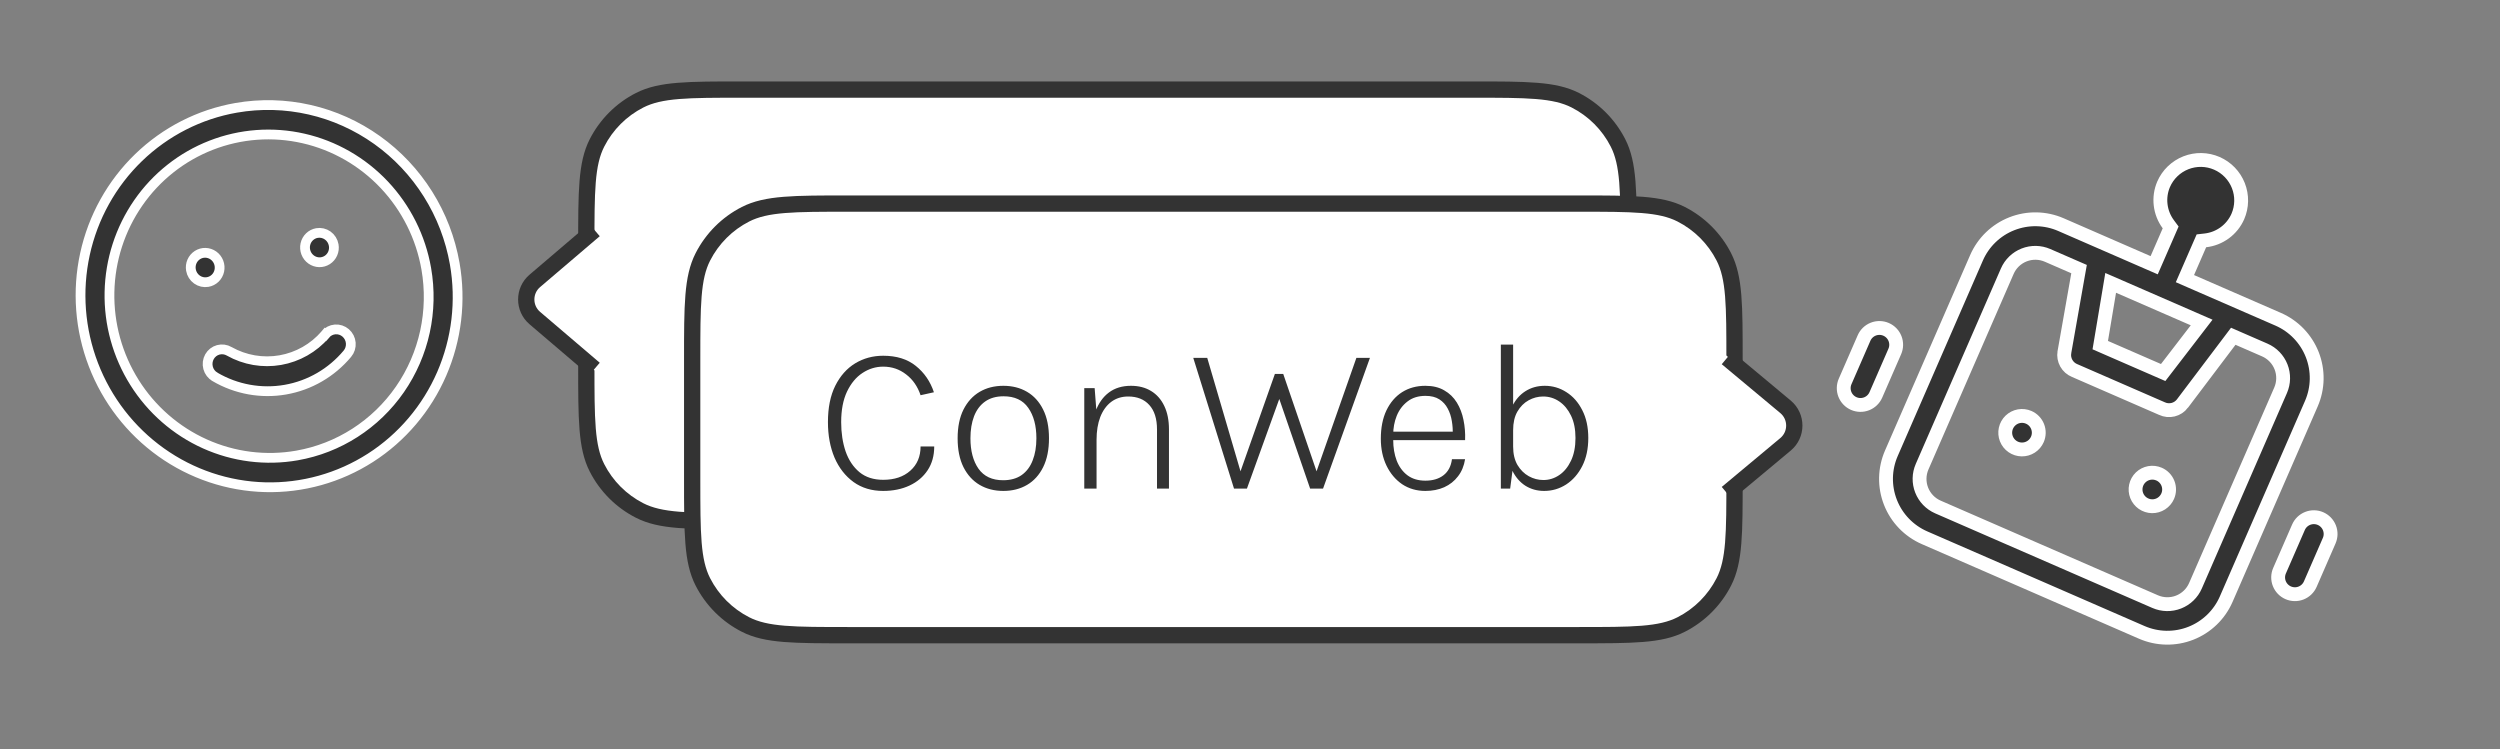 <svg width="307" height="92" viewBox="0 0 307 92" fill="none" xmlns="http://www.w3.org/2000/svg">
<rect x="0" y="0" width="307" height="92" fill="#808080" stroke="none"/>
<path d="M180.8 11C187.521 11 190.881 11 193.448 12.308C195.706 13.458 197.542 15.294 198.692 17.552C200 20.119 200 23.479 200 30.2L200 44.8C200 51.521 200 54.881 198.692 57.448C197.542 59.706 195.706 61.542 193.448 62.692C190.881 64 187.521 64 180.8 64L91.2 64C84.479 64 81.119 64 78.552 62.692C76.294 61.542 74.458 59.706 73.308 57.448C72 54.881 72 51.521 72 44.8L72 30.2C72 23.479 72 20.119 73.308 17.552C74.458 15.294 76.294 13.458 78.552 12.308C81.119 11 84.479 11 91.2 11L180.8 11Z" fill="white"/>
<path d="M73.308 17.552L74.199 18.006L73.308 17.552ZM78.552 62.692L79.006 61.801L78.552 62.692ZM73.308 57.448L74.199 56.994L73.308 57.448ZM198.692 57.448L197.801 56.994L198.692 57.448ZM193.448 62.692L192.994 61.801L193.448 62.692ZM199 30.2L199 44.8L201 44.8L201 30.2L199 30.2ZM180.8 63L91.2 63L91.2 65L180.8 65L180.8 63ZM73 44.8L73 30.2L71 30.2L71 44.8L73 44.8ZM91.2 12L180.8 12L180.8 10L91.2 10L91.2 12ZM73 30.2C73 26.823 73.001 24.351 73.16 22.4C73.319 20.461 73.629 19.125 74.199 18.006L72.417 17.098C71.679 18.546 71.335 20.174 71.167 22.237C70.999 24.288 71 26.856 71 30.2L73 30.2ZM91.2 10C87.856 10 85.288 9.999 83.237 10.167C81.174 10.335 79.546 10.679 78.098 11.417L79.006 13.199C80.125 12.629 81.461 12.319 83.4 12.16C85.351 12.001 87.823 12 91.2 12L91.2 10ZM74.199 18.006C75.254 15.936 76.936 14.254 79.006 13.199L78.098 11.417C75.652 12.663 73.663 14.652 72.417 17.098L74.199 18.006ZM91.2 63C87.823 63 85.351 62.999 83.4 62.84C81.461 62.681 80.125 62.371 79.006 61.801L78.098 63.583C79.546 64.321 81.174 64.665 83.237 64.833C85.288 65.001 87.856 65 91.2 65L91.2 63ZM71 44.8C71 48.144 70.999 50.712 71.167 52.763C71.335 54.826 71.679 56.454 72.417 57.902L74.199 56.994C73.629 55.875 73.319 54.539 73.16 52.6C73.001 50.649 73 48.177 73 44.8L71 44.8ZM79.006 61.801C76.936 60.746 75.254 59.064 74.199 56.994L72.417 57.902C73.663 60.348 75.652 62.337 78.098 63.583L79.006 61.801ZM199 44.8C199 48.177 198.999 50.649 198.84 52.6C198.681 54.539 198.371 55.875 197.801 56.994L199.583 57.902C200.321 56.454 200.665 54.826 200.833 52.763C201.001 50.712 201 48.144 201 44.8L199 44.8ZM180.8 65C184.144 65 186.712 65.001 188.763 64.833C190.826 64.665 192.454 64.321 193.902 63.583L192.994 61.801C191.875 62.371 190.539 62.681 188.6 62.84C186.649 62.999 184.177 63 180.8 63L180.8 65ZM197.801 56.994C196.746 59.064 195.064 60.746 192.994 61.801L193.902 63.583C196.348 62.337 198.337 60.348 199.583 57.902L197.801 56.994ZM201 30.2C201 26.856 201.001 24.288 200.833 22.237C200.665 20.174 200.321 18.546 199.583 17.098L197.801 18.006C198.371 19.125 198.681 20.461 198.84 22.4C198.999 24.351 199 26.823 199 30.2L201 30.2ZM180.8 12C184.177 12 186.649 12.001 188.6 12.16C190.539 12.319 191.875 12.629 192.994 13.199L193.902 11.417C192.454 10.679 190.826 10.335 188.763 10.167C186.712 9.999 184.144 10 180.8 10L180.8 12ZM199.583 17.098C198.337 14.652 196.348 12.663 193.902 11.417L192.994 13.199C195.064 14.254 196.746 15.936 197.801 18.006L199.583 17.098Z" fill="#333333"/>
<path d="M65.707 39.29L76 48L76 26L65.707 34.71C64.29 35.908 64.29 38.092 65.707 39.29Z" fill="white"/>
<path d="M73 45.306L65.675 39.058C64.272 37.86 64.272 35.691 65.675 34.493L73 28.245" stroke="#333333" stroke-width="2"/>
<path d="M104.2 78C97.479 78 94.119 78 91.552 76.692C89.294 75.542 87.458 73.706 86.308 71.448C85 68.881 85 65.521 85 58.8L85 44.2C85 37.479 85 34.119 86.308 31.552C87.458 29.294 89.294 27.458 91.552 26.308C94.119 25 97.479 25 104.2 25L193.8 25C200.521 25 203.881 25 206.448 26.308C208.706 27.458 210.542 29.294 211.692 31.552C213 34.119 213 37.479 213 44.2L213 58.8C213 65.521 213 68.881 211.692 71.448C210.542 73.706 208.706 75.542 206.448 76.692C203.881 78 200.521 78 193.8 78L104.2 78Z" fill="white"/>
<path d="M211.692 71.448L210.801 70.994L211.692 71.448ZM206.448 26.308L205.994 27.199L206.448 26.308ZM211.692 31.552L212.583 31.098L211.692 31.552ZM91.552 26.308L91.098 25.417L91.552 26.308ZM86 58.8L86 44.2L84 44.2L84 58.8L86 58.8ZM104.2 26L193.8 26L193.8 24L104.2 24L104.2 26ZM212 44.2L212 58.8L214 58.8L214 44.2L212 44.2ZM193.8 77L104.2 77L104.2 79L193.8 79L193.8 77ZM212 58.8C212 62.177 211.999 64.649 211.84 66.6C211.681 68.539 211.371 69.875 210.801 70.994L212.583 71.902C213.321 70.454 213.665 68.826 213.833 66.763C214.001 64.712 214 62.144 214 58.8L212 58.8ZM193.8 79C197.144 79 199.712 79.001 201.763 78.833C203.826 78.665 205.454 78.321 206.902 77.583L205.994 75.801C204.875 76.371 203.539 76.681 201.6 76.84C199.649 76.999 197.177 77 193.8 77L193.8 79ZM210.801 70.994C209.746 73.064 208.064 74.746 205.994 75.801L206.902 77.583C209.348 76.337 211.337 74.348 212.583 71.902L210.801 70.994ZM193.8 26C197.177 26 199.649 26.001 201.6 26.16C203.539 26.319 204.875 26.629 205.994 27.199L206.902 25.417C205.454 24.679 203.826 24.335 201.763 24.167C199.712 23.999 197.144 24 193.8 24L193.8 26ZM214 44.2C214 40.856 214.001 38.288 213.833 36.237C213.665 34.174 213.321 32.546 212.583 31.098L210.801 32.006C211.371 33.125 211.681 34.461 211.84 36.4C211.999 38.351 212 40.823 212 44.2L214 44.2ZM205.994 27.199C208.064 28.253 209.746 29.936 210.801 32.006L212.583 31.098C211.337 28.652 209.348 26.663 206.902 25.417L205.994 27.199ZM86 44.2C86 40.823 86.001 38.351 86.16 36.4C86.319 34.461 86.629 33.125 87.199 32.006L85.417 31.098C84.679 32.546 84.335 34.174 84.167 36.237C83.999 38.288 84 40.856 84 44.2L86 44.2ZM104.2 24C100.856 24 98.288 23.999 96.237 24.167C94.174 24.335 92.546 24.679 91.098 25.417L92.006 27.199C93.125 26.629 94.461 26.319 96.4 26.16C98.351 26.001 100.823 26 104.2 26L104.2 24ZM87.199 32.006C88.254 29.936 89.936 28.253 92.006 27.199L91.098 25.417C88.652 26.663 86.663 28.652 85.417 31.098L87.199 32.006ZM84 58.8C84 62.144 83.999 64.712 84.167 66.763C84.335 68.826 84.679 70.454 85.417 71.902L87.199 70.994C86.629 69.875 86.319 68.539 86.16 66.6C86.001 64.649 86 62.177 86 58.8L84 58.8ZM104.2 77C100.823 77 98.351 76.999 96.4 76.84C94.461 76.681 93.125 76.371 92.006 75.801L91.098 77.583C92.546 78.321 94.174 78.665 96.237 78.833C98.288 79.001 100.856 79 104.2 79L104.2 77ZM85.417 71.902C86.663 74.348 88.652 76.337 91.098 77.583L92.006 75.801C89.936 74.746 88.254 73.064 87.199 70.994L85.417 71.902Z" fill="#333333"/>
<path d="M219.16 49.495L208.588 40.899L208.588 62.746L219.16 54.151C220.637 52.95 220.637 50.696 219.16 49.495Z" fill="white"/>
<path d="M212.071 43.958L219.262 49.956C220.699 51.156 220.699 53.364 219.262 54.563L212.071 60.562" stroke="#333333" stroke-width="2"/>
<g clip-path="url(#clip0_6989_5438)">
<path d="M268.649 33.437L268.309 34.216L269.089 34.556L279.758 39.203C281.674 40.038 283.179 41.599 283.944 43.544C284.708 45.488 284.669 47.657 283.834 49.572L273.377 73.579C272.543 75.494 270.981 77 269.037 77.764C267.092 78.529 264.924 78.49 263.008 77.655L236.335 66.036C234.419 65.201 232.913 63.64 232.149 61.696C231.384 59.751 231.424 57.582 232.258 55.667L242.715 31.661C243.55 29.745 245.111 28.239 247.056 27.475C249 26.71 251.169 26.75 253.085 27.584L263.754 32.232L264.533 32.571L264.873 31.792L266.36 28.378L266.556 27.928L266.264 27.533C265.749 26.836 265.425 26.016 265.325 25.154C265.225 24.294 265.351 23.422 265.692 22.626C266.219 21.419 267.203 20.47 268.428 19.988C269.655 19.506 271.023 19.531 272.231 20.057C273.439 20.583 274.389 21.568 274.871 22.794C275.353 24.02 275.328 25.387 274.803 26.594C274.452 27.386 273.9 28.073 273.201 28.585C272.502 29.099 271.681 29.42 270.82 29.518L270.332 29.573L270.136 30.023L268.649 33.437ZM269.698 40.466L270.362 39.603L269.364 39.168L260.188 35.171L259.19 34.737L259.011 35.81L258.021 41.726L257.911 42.381L258.519 42.646L265.028 45.481L265.636 45.746L266.041 45.22L269.698 40.466ZM255.191 33.705L255.308 33.045L254.694 32.778L251.44 31.36C250.525 30.962 249.491 30.943 248.563 31.308C247.635 31.673 246.89 32.391 246.492 33.306L236.034 57.312C235.636 58.226 235.617 59.261 235.982 60.188C236.347 61.117 237.065 61.861 237.979 62.26L264.653 73.879C265.567 74.277 266.602 74.296 267.53 73.931C268.458 73.566 269.203 72.848 269.601 71.934L280.058 47.928C280.456 47.013 280.475 45.979 280.11 45.051C279.746 44.123 279.027 43.378 278.113 42.98L274.859 41.562L274.245 41.294L273.841 41.829L267.999 49.561C267.999 49.562 267.998 49.562 267.998 49.563C267.712 49.936 267.307 50.2 266.851 50.311C266.393 50.422 265.912 50.374 265.486 50.173L265.475 50.168L265.463 50.163L254.794 45.515L254.783 45.511L254.771 45.506C254.334 45.331 253.971 45.011 253.741 44.6C253.511 44.19 253.429 43.714 253.508 43.25C253.508 43.25 253.508 43.249 253.508 43.248L255.191 33.705ZM247.936 51.108C248.337 51.036 248.75 51.084 249.124 51.247C249.625 51.465 250.018 51.873 250.218 52.381C250.418 52.89 250.408 53.457 250.189 53.957C250.027 54.331 249.757 54.648 249.414 54.868C249.072 55.088 248.671 55.201 248.264 55.194C247.857 55.187 247.461 55.059 247.126 54.826C246.792 54.594 246.534 54.267 246.385 53.888C246.236 53.509 246.202 53.094 246.289 52.697C246.376 52.298 246.579 51.935 246.872 51.652C247.165 51.37 247.535 51.18 247.936 51.108ZM230.038 40.417C230.547 40.218 231.114 40.228 231.614 40.446C232.115 40.664 232.509 41.072 232.708 41.581C232.908 42.089 232.898 42.656 232.68 43.157L230.356 48.491C230.138 48.992 229.73 49.386 229.221 49.585C228.713 49.785 228.146 49.775 227.646 49.557C227.145 49.339 226.751 48.931 226.551 48.422C226.352 47.914 226.362 47.347 226.58 46.846L228.904 41.512C229.122 41.011 229.53 40.617 230.038 40.417ZM283.385 63.656C283.894 63.456 284.461 63.466 284.961 63.684C285.462 63.903 285.856 64.311 286.055 64.819C286.255 65.327 286.245 65.894 286.027 66.395L283.703 71.73C283.485 72.23 283.077 72.624 282.568 72.824C282.06 73.024 281.493 73.013 280.992 72.795C280.492 72.577 280.098 72.169 279.898 71.661C279.698 71.152 279.709 70.585 279.927 70.085L282.251 64.75C282.469 64.249 282.877 63.856 283.385 63.656ZM263.94 58.08C264.341 58.007 264.754 58.056 265.128 58.218C265.629 58.436 266.022 58.845 266.222 59.353C266.422 59.861 266.412 60.428 266.194 60.929C266.031 61.302 265.761 61.619 265.418 61.839C265.076 62.059 264.675 62.173 264.268 62.166C263.861 62.158 263.465 62.03 263.13 61.798C262.796 61.565 262.538 61.239 262.389 60.86C262.24 60.481 262.206 60.066 262.293 59.668C262.38 59.27 262.583 58.907 262.876 58.624C263.169 58.341 263.539 58.152 263.94 58.08Z" fill="#333333" stroke="white" stroke-width="1.7"/>
</g>
<path d="M28.146 43.141L28.146 43.141L28.154 43.146C30.061 44.218 32.271 44.599 34.416 44.224C36.562 43.849 38.511 42.741 39.941 41.085L39.487 40.693L39.947 41.078C40.252 40.715 40.686 40.49 41.153 40.453C41.385 40.435 41.618 40.462 41.84 40.535C42.062 40.608 42.269 40.725 42.447 40.879C42.809 41.191 43.036 41.636 43.076 42.117C43.115 42.598 42.965 43.073 42.66 43.437L42.659 43.438C40.714 45.769 38.021 47.33 35.05 47.849C32.079 48.369 29.016 47.814 26.396 46.281L26.395 46.28C25.984 46.041 25.681 45.646 25.556 45.18C25.43 44.714 25.492 44.218 25.726 43.802C25.961 43.387 26.347 43.086 26.8 42.962C27.252 42.839 27.736 42.903 28.146 43.141ZM26.424 34.165C26.171 34.41 25.852 34.572 25.508 34.632C25.047 34.713 24.571 34.605 24.184 34.329C23.797 34.053 23.532 33.632 23.449 33.157C23.387 32.803 23.43 32.44 23.572 32.113C23.714 31.786 23.948 31.511 24.243 31.322C24.538 31.132 24.882 31.036 25.231 31.045C25.58 31.055 25.921 31.168 26.209 31.374C26.498 31.58 26.721 31.868 26.85 32.203C26.979 32.538 27.006 32.904 26.93 33.254C26.854 33.603 26.677 33.92 26.424 34.165ZM38.003 29.085C38.256 28.84 38.575 28.677 38.919 28.617C39.38 28.537 39.856 28.645 40.243 28.921C40.63 29.196 40.895 29.618 40.978 30.093C41.04 30.447 40.997 30.81 40.855 31.137C40.713 31.464 40.479 31.739 40.184 31.928C39.889 32.117 39.545 32.214 39.196 32.205C38.847 32.195 38.506 32.081 38.218 31.876C37.929 31.67 37.706 31.382 37.577 31.047C37.449 30.712 37.421 30.346 37.497 29.996C37.573 29.646 37.75 29.329 38.003 29.085ZM17.018 19.351C20.323 16.155 24.492 14.029 29 13.241C31.992 12.718 35.06 12.798 38.029 13.476C40.997 14.154 43.808 15.417 46.301 17.194C48.794 18.971 50.919 21.227 52.556 23.833C54.194 26.439 55.31 29.345 55.841 32.383C56.641 36.959 56.084 41.665 54.243 45.907C52.402 50.148 49.359 53.734 45.5 56.212C41.641 58.689 37.139 59.948 32.562 59.829C27.986 59.71 23.539 58.219 19.785 55.543C16.03 52.866 13.137 49.125 11.472 44.791C9.807 40.457 9.446 35.726 10.434 31.198C11.421 26.669 13.713 22.546 17.018 19.351ZM25.16 54.51C28.71 56.106 32.644 56.602 36.464 55.934C41.585 55.039 46.135 52.117 49.113 47.814C52.09 43.511 53.252 38.181 52.345 32.994C51.669 29.126 49.877 25.542 47.194 22.695C44.512 19.849 41.059 17.867 37.272 17.002C33.485 16.136 29.535 16.427 25.921 17.838C22.307 19.248 19.193 21.714 16.973 24.923C14.753 28.132 13.525 31.939 13.444 35.863C13.363 39.787 14.433 43.652 16.517 46.971C18.602 50.29 21.609 52.914 25.16 54.51Z" fill="#333333" stroke="white" stroke-width="1.2"/>
<path d="M108.457 60.286C107.045 60.286 105.831 59.922 104.817 59.194C103.803 58.457 103.023 57.456 102.477 56.191C101.94 54.917 101.671 53.465 101.671 51.836C101.671 50.068 101.97 48.582 102.568 47.377C103.175 46.164 103.99 45.245 105.012 44.621C106.044 43.997 107.192 43.685 108.457 43.685C110.095 43.685 111.43 44.101 112.461 44.933C113.501 45.765 114.242 46.844 114.684 48.17L113.046 48.534C112.682 47.451 112.089 46.597 111.265 45.973C110.451 45.34 109.515 45.024 108.457 45.024C107.547 45.024 106.698 45.284 105.909 45.804C105.129 46.315 104.497 47.078 104.011 48.092C103.535 49.106 103.296 50.354 103.296 51.836C103.296 53.162 103.478 54.362 103.842 55.437C104.215 56.503 104.783 57.352 105.545 57.985C106.308 58.609 107.279 58.921 108.457 58.921C109.844 58.921 110.953 58.548 111.785 57.803C112.626 57.058 113.046 56.065 113.046 54.826H114.723C114.723 55.953 114.455 56.923 113.917 57.738C113.38 58.553 112.639 59.181 111.694 59.623C110.75 60.065 109.671 60.286 108.457 60.286ZM123.213 60.286C122.113 60.286 121.142 60.039 120.301 59.545C119.461 59.051 118.798 58.323 118.312 57.361C117.836 56.399 117.597 55.22 117.597 53.825C117.597 52.43 117.836 51.255 118.312 50.302C118.798 49.34 119.461 48.612 120.301 48.118C121.142 47.624 122.113 47.377 123.213 47.377C124.314 47.377 125.285 47.624 126.125 48.118C126.966 48.612 127.625 49.34 128.101 50.302C128.578 51.255 128.816 52.43 128.816 53.825C128.816 55.22 128.578 56.399 128.101 57.361C127.625 58.323 126.966 59.051 126.125 59.545C125.285 60.039 124.314 60.286 123.213 60.286ZM123.187 58.973C124.097 58.973 124.856 58.761 125.462 58.336C126.069 57.903 126.52 57.3 126.814 56.529C127.118 55.758 127.269 54.856 127.269 53.825C127.269 52.274 126.936 51.026 126.268 50.081C125.61 49.136 124.6 48.664 123.239 48.664C122.329 48.664 121.571 48.881 120.964 49.314C120.366 49.739 119.916 50.341 119.612 51.121C119.318 51.892 119.17 52.794 119.17 53.825C119.17 55.368 119.5 56.611 120.158 57.556C120.826 58.501 121.835 58.973 123.187 58.973ZM142.08 60V52.733C142.08 51.424 141.763 50.423 141.131 49.73C140.507 49.037 139.644 48.69 138.544 48.69C137.738 48.69 137.04 48.911 136.451 49.353C135.87 49.795 135.424 50.415 135.112 51.212C134.808 52.009 134.657 52.941 134.657 54.007H133.994C133.994 52.655 134.176 51.485 134.54 50.497C134.912 49.5 135.458 48.733 136.178 48.196C136.906 47.65 137.807 47.377 138.882 47.377C139.835 47.377 140.658 47.589 141.352 48.014C142.054 48.439 142.595 49.054 142.977 49.86C143.358 50.657 143.549 51.615 143.549 52.733V60H142.08ZM133.149 60V47.663H134.423L134.657 50.705V60H133.149ZM146.532 43.945H148.248L152.564 58.661H152.057L156.555 45.921H157.582L161.924 58.609H161.417L166.565 43.945H168.229L162.47 60H160.884L156.88 48.365H157.322L153.123 60H151.537L146.532 43.945ZM175.038 60.286C173.963 60.286 173.014 60.013 172.191 59.467C171.376 58.912 170.735 58.154 170.267 57.192C169.799 56.221 169.565 55.116 169.565 53.877C169.565 52.525 169.795 51.364 170.254 50.393C170.722 49.422 171.363 48.677 172.178 48.157C173.001 47.637 173.955 47.377 175.038 47.377C175.948 47.377 176.719 47.563 177.352 47.936C177.993 48.3 178.509 48.798 178.899 49.431C179.289 50.064 179.562 50.779 179.718 51.576C179.883 52.373 179.948 53.197 179.913 54.046H170.8V53.006H178.99L178.392 53.396C178.418 52.833 178.383 52.274 178.288 51.719C178.201 51.156 178.032 50.64 177.781 50.172C177.538 49.704 177.196 49.327 176.754 49.041C176.312 48.755 175.744 48.612 175.051 48.612C174.167 48.612 173.43 48.842 172.841 49.301C172.252 49.752 171.81 50.341 171.515 51.069C171.229 51.788 171.086 52.56 171.086 53.383V54.02C171.086 54.965 171.229 55.814 171.515 56.568C171.81 57.322 172.247 57.92 172.828 58.362C173.417 58.804 174.154 59.025 175.038 59.025C175.948 59.025 176.689 58.804 177.261 58.362C177.842 57.911 178.188 57.253 178.301 56.386H179.913C179.783 57.209 179.493 57.911 179.042 58.492C178.6 59.073 178.037 59.519 177.352 59.831C176.667 60.134 175.896 60.286 175.038 60.286ZM189.621 60.286C188.771 60.286 188.004 60.074 187.32 59.649C186.644 59.216 186.106 58.592 185.708 57.777C185.309 56.962 185.11 55.983 185.11 54.839H185.812C185.812 55.732 185.989 56.486 186.345 57.101C186.709 57.708 187.172 58.167 187.736 58.479C188.299 58.791 188.897 58.947 189.53 58.947C190.232 58.947 190.882 58.743 191.48 58.336C192.078 57.929 192.559 57.339 192.923 56.568C193.287 55.797 193.469 54.869 193.469 53.786C193.469 52.711 193.287 51.797 192.923 51.043C192.559 50.289 192.078 49.708 191.48 49.301C190.882 48.894 190.223 48.69 189.504 48.69C188.871 48.69 188.273 48.846 187.71 49.158C187.146 49.47 186.687 49.934 186.332 50.549C185.985 51.156 185.812 51.914 185.812 52.824H185.11C185.11 51.689 185.305 50.718 185.695 49.912C186.093 49.097 186.635 48.473 187.32 48.04C188.013 47.598 188.806 47.377 189.699 47.377C190.661 47.377 191.545 47.637 192.351 48.157C193.165 48.668 193.815 49.405 194.301 50.367C194.795 51.32 195.042 52.46 195.042 53.786C195.042 55.112 194.795 56.26 194.301 57.231C193.807 58.202 193.148 58.956 192.325 59.493C191.501 60.022 190.6 60.286 189.621 60.286ZM184.304 60V42.32H185.812V57.192L185.448 60H184.304Z" fill="#333333"/>
<defs>
<clipPath id="clip0_6989_5438">
<rect width="69.826" height="69.826" fill="white" transform="translate(242.886) rotate(23.538)"/>
</clipPath>
</defs>
</svg>
